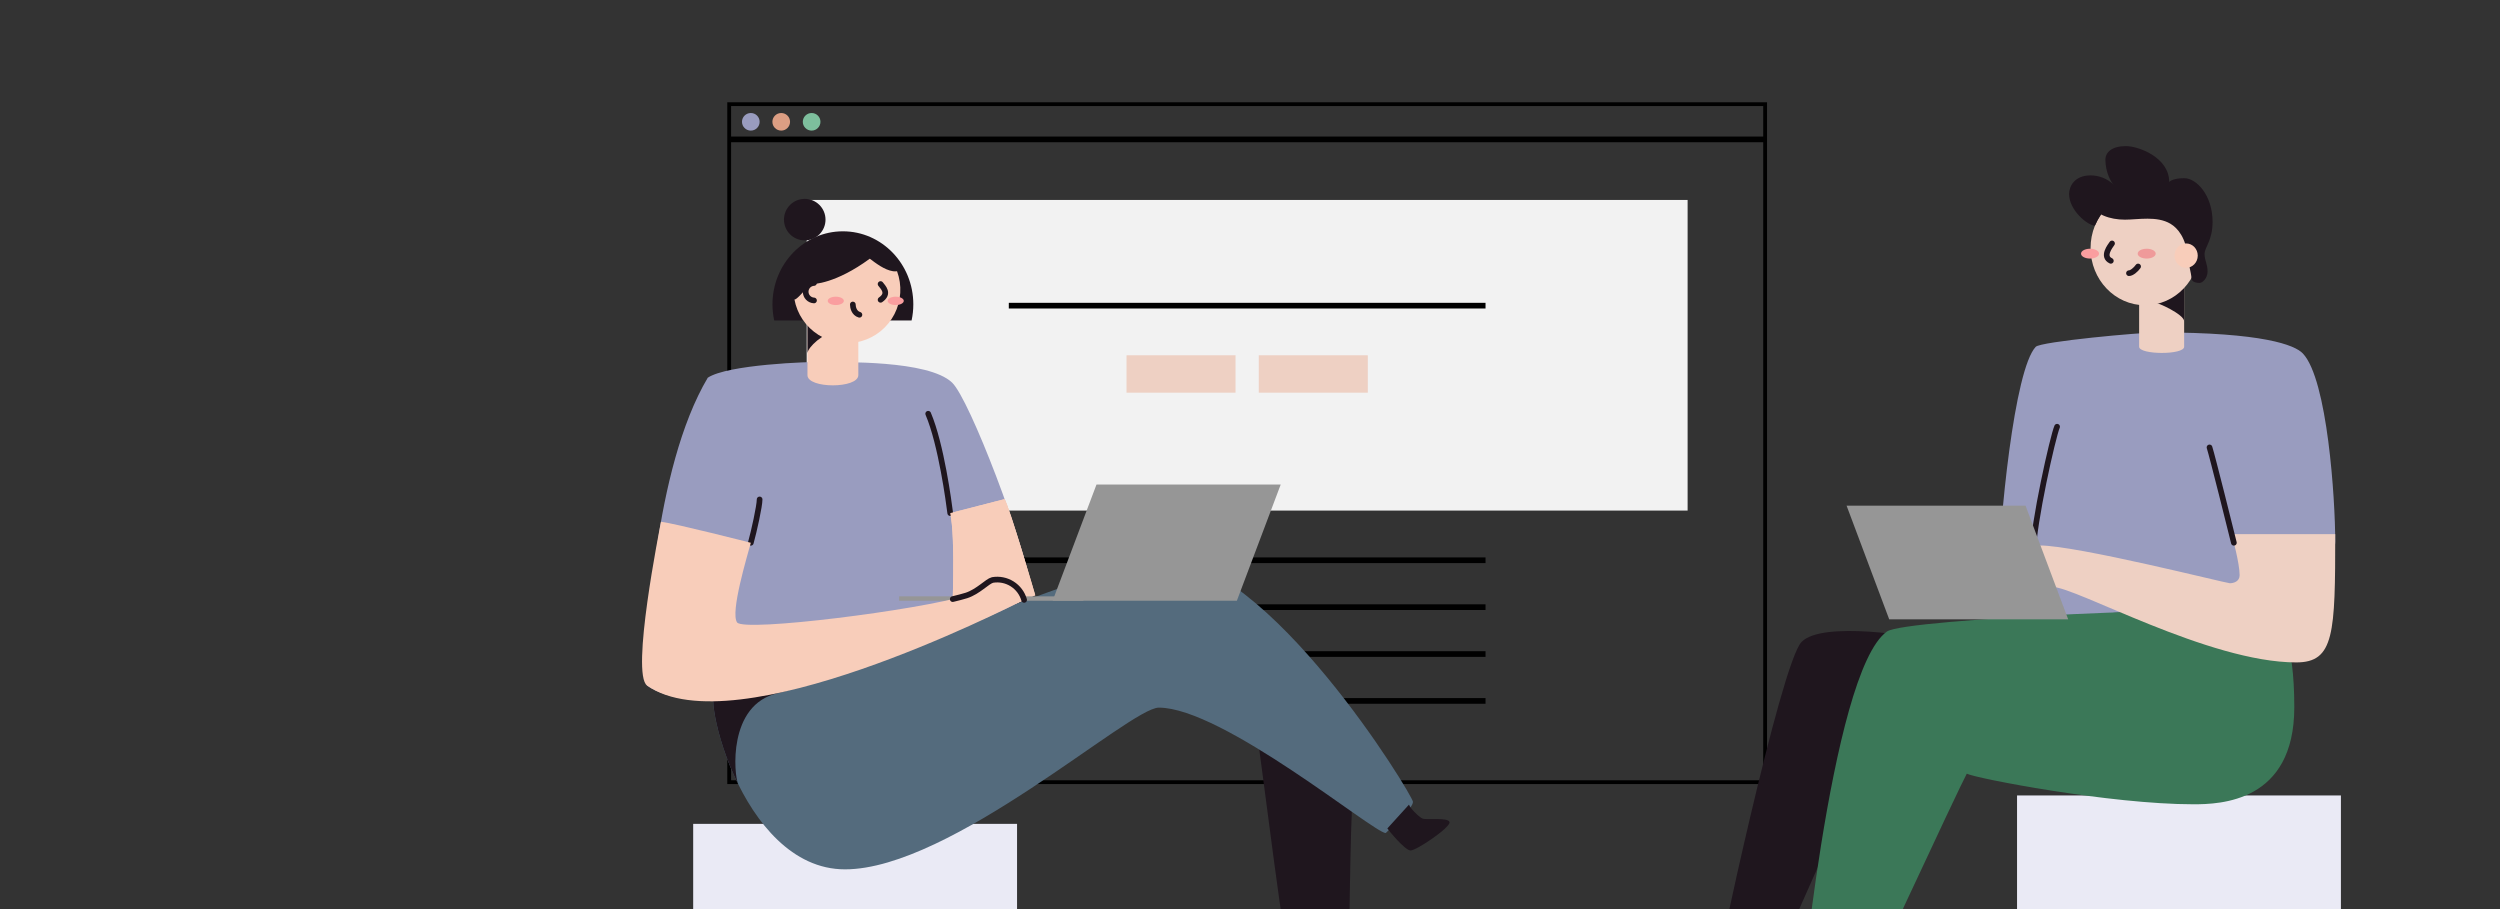<svg width="440" height="160" viewBox="0 0 440 160" fill="none" xmlns="http://www.w3.org/2000/svg">
<rect x="0" y="0" width="440" height="160" fill="#333333" stroke="none"/>
<g clip-path="url(#clip0_8997_281124)">
<g clip-path="url(#clip1_8997_281124)">
<path d="M310.827 18.172H128.172V137.828H310.827V18.172Z" stroke="black" stroke-miterlimit="10"/>
<path d="M128.172 24.533H310.827" stroke="black" stroke-miterlimit="10"/>
<path d="M297.019 35.191H141.977V89.862H297.019V35.191Z" fill="#F2F2F2"/>
<path d="M177.549 53.797H261.453" stroke="black" stroke-miterlimit="10"/>
<path d="M177.549 98.606H261.453" stroke="black" stroke-miterlimit="10"/>
<path d="M177.549 106.859H261.453" stroke="black" stroke-miterlimit="10"/>
<path d="M177.549 115.111H261.453" stroke="black" stroke-miterlimit="10"/>
<path d="M177.549 123.363H261.453" stroke="black" stroke-miterlimit="10"/>
<path d="M132.144 22.985C133.002 22.985 133.697 22.292 133.697 21.438C133.697 20.583 133.002 19.891 132.144 19.891C131.285 19.891 130.59 20.583 130.59 21.438C130.59 22.292 131.285 22.985 132.144 22.985Z" fill="#999CBF"/>
<path d="M137.495 22.985C138.353 22.985 139.049 22.292 139.049 21.438C139.049 20.583 138.353 19.891 137.495 19.891C136.637 19.891 135.941 20.583 135.941 21.438C135.941 22.292 136.637 22.985 137.495 22.985Z" fill="#DC9E83"/>
<path d="M142.847 22.985C143.705 22.985 144.401 22.292 144.401 21.438C144.401 20.583 143.705 19.891 142.847 19.891C141.989 19.891 141.293 20.583 141.293 21.438C141.293 22.292 141.989 22.985 142.847 22.985Z" fill="#7DBF9D"/>
<path d="M217.455 62.527H198.268V69.112H217.455V62.527Z" fill="#EED0C3"/>
<path d="M240.732 62.527H221.545V69.112H240.732V62.527Z" fill="#EED0C3"/>
</g>
<path d="M179 145H122V160H179V145Z" fill="#EAEAF5"/>
<path d="M412 140H355V160H412V140Z" fill="#EAEAF5"/>
<path d="M221.334 129.66C221.623 131.382 226.533 170.737 227.328 171.388C228.123 172.039 236.569 173.481 237.292 172.397C237.436 170.676 237.636 143.232 238.084 140.777" fill="#1F161E"/>
<path d="M126.345 121.448C122.94 119.768 130.039 153.006 148.724 153.006C167.408 153.006 198.859 124.543 203.951 124.543C215.192 124.543 241.803 146.616 243.889 146.616C245.487 145.018 248.682 142.223 248.682 141.124C248.682 140.026 223.204 98.088 204.141 98.088C196.749 98.081 134.033 125.246 126.345 121.448Z" fill="#546B7D"/>
<path d="M136.86 122.013C140.596 121.166 145.244 118.973 149.358 116.729C138.165 120.385 128.993 122.757 126.345 121.449C124.541 120.56 125.684 129.457 129.926 138.026C129.158 136.367 128.063 124.007 136.86 122.013Z" fill="#1F161E"/>
<path d="M145.096 63.704C148.04 63.783 163.364 63.332 167.564 67.333C170.68 70.297 180.369 95.823 181.863 104.785C175.356 108.09 128.422 130.565 113.896 120.681C113.576 113 115.067 82.485 124.566 66.479C128.04 64.165 142.266 63.628 145.096 63.704Z" fill="#999CBF"/>
<path d="M151.065 56.398H142.113V66.021C142.113 68.431 151.065 68.411 151.065 66.021V56.398Z" fill="#F8CDBA"/>
<path d="M142.113 62.2C142.113 61.132 145.071 58.45 146.899 58.543C146.944 57.38 142.723 55.658 142.723 55.658L142.113 57.3V62.2Z" fill="#1F161E"/>
<path d="M160.441 56.397C160.642 55.467 160.744 54.518 160.744 53.567C160.744 46.468 155.197 40.711 148.35 40.711C141.502 40.711 135.955 46.468 135.955 53.567C135.955 54.518 136.057 55.467 136.258 56.397H160.441Z" fill="#1F161E"/>
<path d="M157.172 47.738C155.654 47.508 154.139 46.313 153.082 45.531C147.057 49.945 143.197 50.007 142.781 50.007C142.364 50.007 140.667 52.445 139.885 52.72L139.816 52.679C140.05 53.96 140.548 55.179 141.278 56.258C142.008 57.336 142.955 58.252 144.057 58.945C145.16 59.639 146.395 60.096 147.683 60.287C148.971 60.478 150.286 60.4 151.542 60.056C152.798 59.712 153.97 59.111 154.982 58.291C155.993 57.471 156.824 56.449 157.42 55.291C158.016 54.133 158.365 52.863 158.444 51.563C158.524 50.263 158.332 48.96 157.881 47.738C157.646 47.767 157.408 47.767 157.172 47.738Z" fill="#F8CDBA"/>
<path d="M141.635 42.313C143.654 42.313 145.291 40.676 145.291 38.656C145.291 36.637 143.654 35 141.635 35C139.616 35 137.979 36.637 137.979 38.656C137.979 40.676 139.616 42.313 141.635 42.313Z" fill="#1F161E"/>
<path d="M143.263 49.805C142.868 49.823 142.495 49.993 142.222 50.28C141.949 50.566 141.797 50.946 141.797 51.342C141.797 51.737 141.949 52.118 142.222 52.404C142.495 52.69 142.868 52.861 143.263 52.879" stroke="#1F161E" stroke-miterlimit="10" stroke-linecap="round"/>
<path d="M154.982 49.99C155.433 50.593 156.594 51.646 154.982 52.765" stroke="#1F161E" stroke-miterlimit="10" stroke-linecap="round"/>
<path d="M150.098 53.592C150.098 54.043 150.29 55.12 151.258 55.399" stroke="#1F161E" stroke-miterlimit="10" stroke-linecap="round"/>
<path d="M147.098 53.688C147.882 53.688 148.517 53.358 148.517 52.952C148.517 52.545 147.882 52.215 147.098 52.215C146.315 52.215 145.68 52.545 145.68 52.952C145.68 53.358 146.315 53.688 147.098 53.688Z" fill="#FA9E9F"/>
<path d="M157.645 53.688C158.428 53.688 159.064 53.358 159.064 52.952C159.064 52.545 158.428 52.215 157.645 52.215C156.862 52.215 156.227 52.545 156.227 52.952C156.227 53.358 156.862 53.688 157.645 53.688Z" fill="#FA9E9F"/>
<path d="M167.24 90.307L176.808 87.846C177.727 89.398 182.203 104.768 182.203 104.768L167.433 110.992C167.626 108.08 168.208 94.769 167.24 90.307Z" fill="#F8CDBA"/>
<path d="M133.692 87.9C133.692 89.057 132.718 93.461 132.143 95.53" stroke="#1F161E" stroke-miterlimit="10" stroke-linecap="round"/>
<path d="M167.24 90.307C167.009 88.486 165.66 78.222 163.363 72.82" stroke="#1F161E" stroke-miterlimit="10" stroke-linecap="round"/>
<path d="M167.24 90.307L176.808 87.846C177.727 89.398 182.203 104.768 182.203 104.768L167.433 110.992C167.626 108.08 168.208 94.769 167.24 90.307Z" fill="#F8CDBA"/>
<path d="M244.176 145.804C244.389 146.131 247.24 149.643 248.249 149.684C249.258 149.725 255.382 145.573 255.114 144.681C254.845 143.79 251.003 144.368 250.342 144.058C249.681 143.748 248.211 142.275 247.977 141.617" fill="#1F161E"/>
<path d="M217.686 105.732H185.264L192.983 85.277H225.405L217.686 105.732Z" fill="#969696"/>
<path d="M190.668 104.959H158.246V105.73H190.668V104.959Z" fill="#969696"/>
<path d="M132.143 95.529C131.52 97.867 128.48 107.838 129.733 109.552C130.986 111.267 161.835 107.369 170.094 104.801C172.198 104.112 173.757 102.305 174.69 102.074C175.886 101.873 177.113 102.119 178.138 102.765C179.163 103.412 179.914 104.414 180.247 105.579C176.949 107.177 129.327 131.49 113.895 120.669C110.979 118.593 116.099 93.116 116.33 91.828C118.936 92.152 132.143 95.529 132.143 95.529Z" fill="#F8CDBA"/>
<path d="M167.68 105.442C168.609 105.222 169.422 105.008 170.09 104.802C172.193 104.113 173.753 102.306 174.686 102.075C175.882 101.873 177.11 102.118 178.136 102.765C179.162 103.411 179.913 104.414 180.246 105.58" stroke="#1F161E" stroke-miterlimit="10" stroke-linecap="round"/>
<path d="M357.829 105.719L351.611 103.388C351.879 91.515 354.526 64.985 358.289 61.04C359.169 60.114 376.645 58.504 379.767 58.504C398.373 58.504 403.888 60.733 405.293 62.202C409.642 66.755 411 87.873 411 95.266C411 102.659 391.083 106.49 391.083 106.49L367.737 108.176C367.737 108.176 362.613 108.726 358.184 109C358.09 107.576 357.829 105.719 357.829 105.719Z" fill="#999CBF"/>
<path d="M339.336 112.604C337.638 112.076 320.748 109.186 317.072 112.983C313.397 116.78 301.809 171.217 301.809 172.47H311.133L323.728 144.08" fill="#1F161E"/>
<path d="M400.827 107.761C401.251 109.982 403.797 112.367 403.797 124.468C403.797 141.205 390.728 141.554 386.031 141.554C371.412 141.554 347.75 136.998 346.153 136.166C345.092 138.023 325.563 179.831 325.476 180.761H316.484C316.484 180.761 322.058 118.248 332.11 111.144C335.377 108.866 393.331 106.409 400.827 107.761Z" fill="#3B7858"/>
<path d="M348.175 95.527C350.539 95.527 352.484 96.116 357.829 97.217L358.111 107.94C353.042 105.798 351.861 102.821 350.391 102.821C346.719 102.821 344.8 104.807 342.63 104.807C341.117 104.807 338.397 103.562 338.397 101.868C338.397 98.322 345.252 95.527 348.175 95.527Z" fill="#EED0C3"/>
<path d="M376.487 61.024C376.487 62.46 384.41 62.501 384.41 61.024V49.387H376.487V61.024Z" fill="#EED0C3"/>
<path d="M379.065 53.212C379.789 53.212 384.41 55.349 384.41 56.545V50.246C383.259 50.246 379.065 53.212 379.065 53.212Z" fill="#1F161E"/>
<path d="M377.536 53.724C372.237 53.724 367.94 49.219 367.94 43.662C367.94 38.105 372.237 33.6 377.536 33.6C382.836 33.6 387.133 38.105 387.133 43.662C387.133 49.219 382.836 53.724 377.536 53.724Z" fill="#EED0C3"/>
<path d="M367.628 35.775C368.816 37.753 371.3 38.66 373.991 38.66C376.283 38.66 379.622 37.962 382.001 39.382C383.283 40.141 384.757 41.869 385.058 45.328C385.058 45.92 385.695 48.218 385.695 48.958C385.695 49.467 386.238 49.797 387.144 49.797C387.611 49.797 388.53 49 388.53 47.788C388.53 46.387 388.002 45.89 388.002 44.702C388.002 43.513 389.414 42.355 389.414 39.052C389.414 34.294 386.517 31.363 384.467 31.363C382.602 31.363 382.012 31.818 381.777 32.012C381.777 27.687 376.345 25.713 374.172 25.713C371.71 25.713 370.551 26.776 370.551 28.12C370.551 30.273 371.525 32.096 372.021 32.506C370.899 31.447 369.442 30.864 367.933 30.869C365.108 30.869 364.159 32.813 364.159 34.142C364.159 37.035 367.469 39.712 368.7 39.712C369.009 39.023 369.372 38.363 369.787 37.738" fill="#1F161E"/>
<path d="M384.757 47.136C383.627 47.136 382.711 46.176 382.711 44.991C382.711 43.806 383.627 42.846 384.757 42.846C385.887 42.846 386.803 43.806 386.803 44.991C386.803 46.176 385.887 47.136 384.757 47.136Z" fill="#F8CDBA"/>
<path d="M367.846 45.507C366.97 45.507 366.259 45.119 366.259 44.641C366.259 44.163 366.97 43.775 367.846 43.775C368.722 43.775 369.432 44.163 369.432 44.641C369.432 45.119 368.722 45.507 367.846 45.507Z" fill="#FA9E9F"/>
<path d="M377.818 45.507C376.942 45.507 376.232 45.119 376.232 44.641C376.232 44.163 376.942 43.775 377.818 43.775C378.694 43.775 379.404 44.163 379.404 44.641C379.404 45.119 378.694 45.507 377.818 45.507Z" fill="#EF9A9A"/>
<path d="M371.717 42.846C371.42 43.286 369.906 45.151 371.507 45.906" stroke="#1F161E" stroke-miterlimit="10" stroke-linecap="round"/>
<path d="M374.7 48.081C375.178 48.081 375.914 47.462 376.305 46.9" stroke="#1F161E" stroke-miterlimit="10" stroke-linecap="round"/>
<path d="M362.049 75.103C361.325 76.721 357.83 92.285 357.83 97.217" stroke="#1F161E" stroke-miterlimit="10" stroke-linecap="round"/>
<path d="M411 94.008C411 111.508 410.848 116.585 404.145 116.585C388.704 116.585 365.361 103.295 361.2 103.295C357.528 103.295 355.609 105.281 353.436 105.281C351.926 105.281 349.203 104.032 349.203 102.342C349.203 98.796 356.058 96.001 358.98 96.001C365.557 96.001 391.818 102.65 392.455 102.65C393.093 102.65 394.176 102.357 394.176 101.226C394.176 99.172 392.897 94.429 392.727 94.012L411 94.008Z" fill="#EED0C3"/>
<path d="M388.875 78.744C389.316 80.077 392.76 93.852 393.162 95.527" stroke="#1F161E" stroke-miterlimit="10" stroke-linecap="round"/>
<path d="M332.5 109H364L356.5 89H325L332.5 109Z" fill="#969696"/>
</g>
<defs>
<clipPath id="clip0_8997_281124">
<rect width="440" height="160" fill="white"/>
</clipPath>
<clipPath id="clip1_8997_281124">
<rect width="183" height="120" fill="white" transform="translate(128 18)"/>
</clipPath>
</defs>
</svg>
